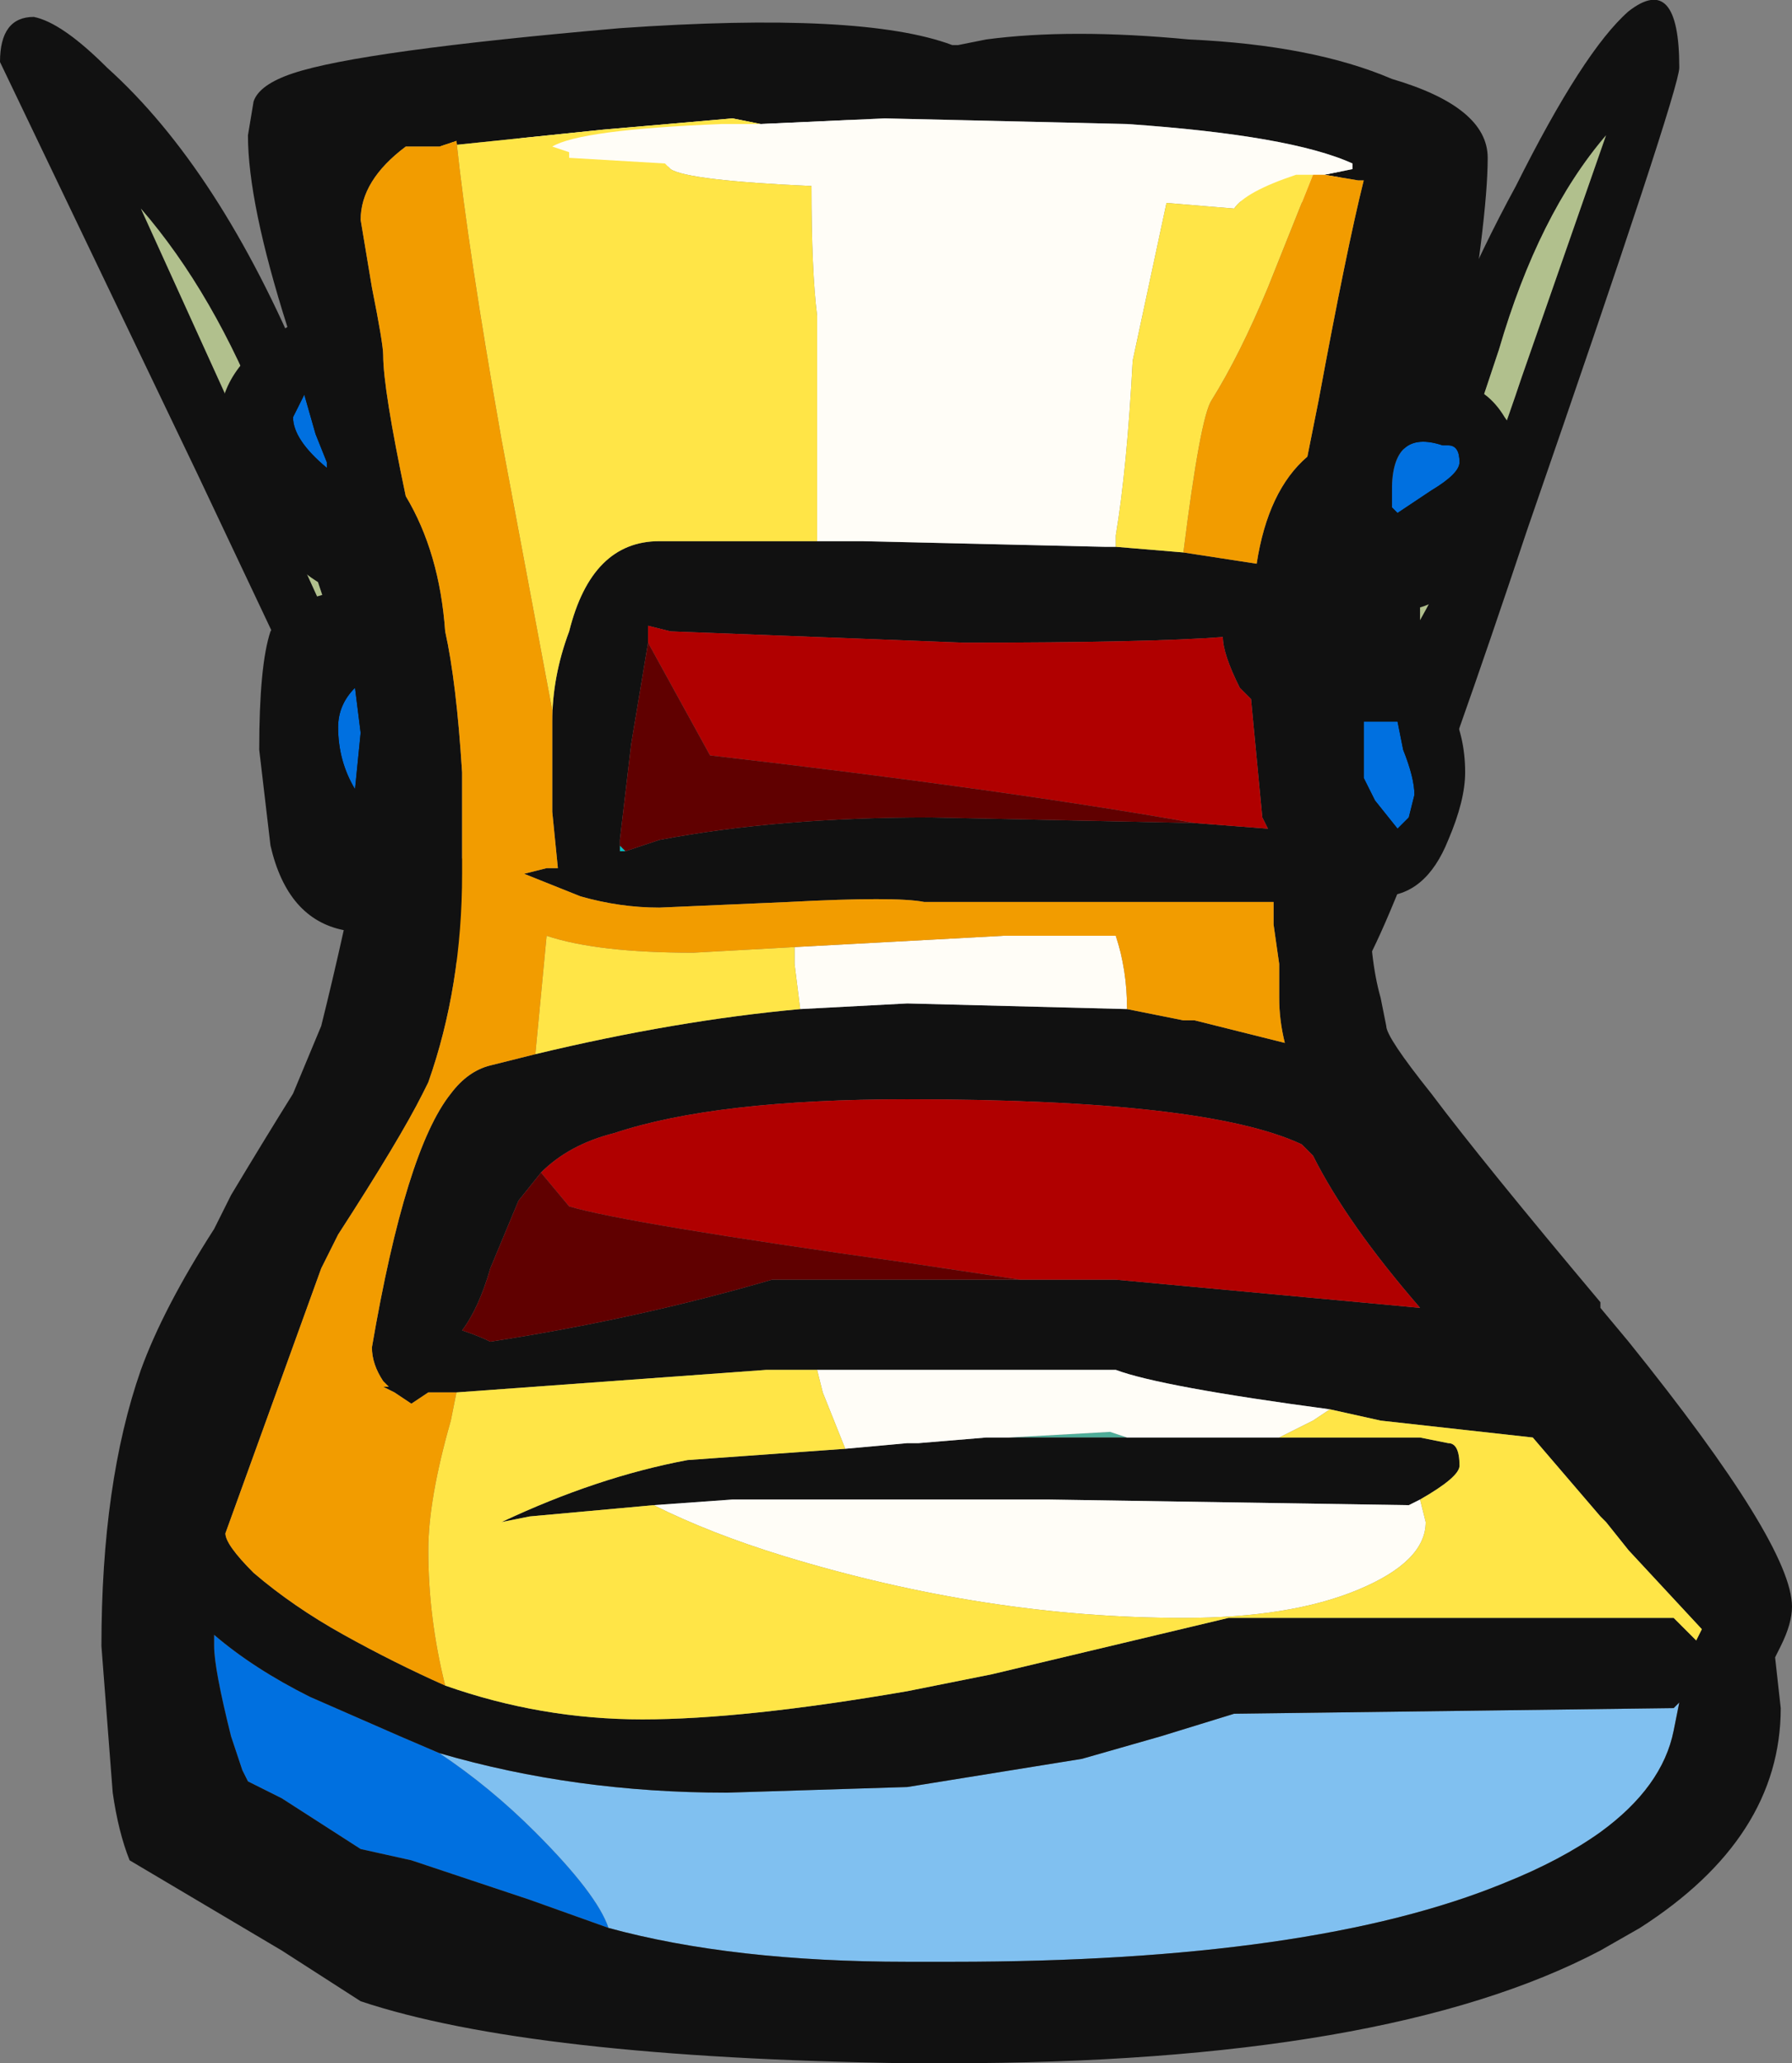 <?xml version="1.0" encoding="UTF-8" standalone="no"?>
<svg xmlns:ffdec="https://www.free-decompiler.com/flash" xmlns:xlink="http://www.w3.org/1999/xlink" ffdec:objectType="shape" height="18.3px" width="15.9px" xmlns="http://www.w3.org/2000/svg">
  <rect width="100%" height="100%" fill="#808080" stroke="none"/>
  <g transform="matrix(1.0, 0.0, 0.0, 1.0, 7.7, 11.65)">
    <path d="M6.55 -10.45 Q5.95 -9.75 5.6 -8.55 L4.9 -6.45 4.9 -6.15 Q5.35 -6.95 5.8 -8.3 L6.55 -10.45 M7.2 -11.05 Q7.2 -10.85 5.85 -6.95 4.5 -2.9 4.25 -2.9 4.05 -2.9 4.0 -3.15 3.95 -3.25 4.0 -3.35 4.0 -3.5 4.15 -4.15 4.3 -4.85 4.3 -5.55 4.3 -6.3 4.75 -7.65 5.15 -8.9 5.75 -10.0 6.35 -11.2 6.75 -11.55 7.2 -11.9 7.2 -11.05 M-6.45 -9.8 L-4.7 -5.95 -5.35 -7.9 Q-5.8 -9.05 -6.45 -9.8 M-7.7 -11.1 Q-7.7 -11.5 -7.4 -11.5 -7.15 -11.45 -6.75 -11.05 -5.75 -10.15 -5.0 -8.35 -4.55 -7.05 -4.45 -6.6 -4.15 -5.55 -4.15 -4.85 L-3.7 -4.2 Q-3.3 -3.55 -3.3 -3.4 -3.3 -3.3 -3.35 -3.2 -3.45 -3.1 -3.55 -3.1 -3.8 -3.1 -3.95 -3.45 -4.1 -3.75 -4.2 -3.75 L-5.95 -7.45 -7.7 -11.1" fill="#111111" fill-rule="evenodd" stroke="none"/>
    <path d="M4.2 -10.1 L4.15 -9.95 4.15 -9.85 1.35 -9.9 -0.6 -10.1 -3.0 -10.25 -3.0 -10.3 -3.15 -10.35 -3.1 -10.45 -2.5 -10.7 -0.35 -10.6 4.2 -10.25 4.2 -10.1" fill="#fffdf7" fill-rule="evenodd" stroke="none"/>
    <path d="M6.55 -10.45 L5.8 -8.3 Q5.35 -6.95 4.9 -6.15 L4.9 -6.45 5.6 -8.55 Q5.95 -9.75 6.55 -10.45 M-6.45 -9.8 Q-5.8 -9.05 -5.35 -7.9 L-4.7 -5.95 -6.45 -9.8" fill="#e2ff99" fill-opacity="0.502" fill-rule="evenodd" stroke="none"/>
    <path d="M-2.15 -4.1 L-2.2 -4.1 -2.2 -4.15 -2.15 -4.1" fill="#06bec2" fill-rule="evenodd" stroke="none"/>
    <path d="M2.3 1.1 L1.25 1.1 2.15 1.05 2.3 1.1" fill="#4eac98" fill-rule="evenodd" stroke="none"/>
    <path d="M4.65 -7.3 Q4.65 -7.85 5.1 -7.7 L5.15 -7.7 Q5.25 -7.7 5.25 -7.55 5.25 -7.45 5.0 -7.3 L4.7 -7.1 4.65 -7.15 4.65 -7.3 M4.75 -5.0 Q4.85 -4.75 4.85 -4.6 L4.8 -4.4 4.7 -4.3 4.5 -4.55 4.4 -4.75 4.4 -5.25 4.7 -5.25 4.75 -5.0 M-3.8 3.9 Q-3.35 4.2 -2.95 4.6 -2.4 5.15 -2.3 5.45 L-3.0 5.2 -4.05 4.85 -4.5 4.75 -5.2 4.3 -5.5 4.15 -5.55 4.05 -5.65 3.75 Q-5.8 3.15 -5.8 2.95 L-5.8 2.85 Q-5.45 3.15 -4.95 3.4 L-4.15 3.75 -3.8 3.9 M-4.8 -7.55 L-4.8 -7.5 Q-5.1 -7.75 -5.1 -7.95 L-5.0 -8.15 -4.9 -7.8 -4.8 -7.55 M-4.5 -5.15 L-4.55 -4.65 Q-4.7 -4.9 -4.7 -5.2 -4.7 -5.4 -4.55 -5.55 L-4.5 -5.15" fill="#0070e0" fill-rule="evenodd" stroke="none"/>
    <path d="M-3.8 3.9 Q-2.6 4.25 -1.25 4.25 L0.35 4.2 1.9 3.95 2.6 3.75 3.25 3.55 7.15 3.5 7.2 3.45 7.15 3.7 Q7.05 4.2 6.5 4.6 6.15 4.85 5.65 5.05 3.95 5.75 0.75 5.75 L0.35 5.75 Q-1.2 5.75 -2.3 5.45 -2.4 5.15 -2.95 4.6 -3.35 4.2 -3.8 3.9" fill="#80c0f0" fill-rule="evenodd" stroke="none"/>
    <path d="M1.05 -11.3 Q1.8 -11.4 2.85 -11.3 3.95 -11.25 4.65 -10.95 5.5 -10.7 5.5 -10.25 5.5 -9.7 5.25 -8.25 5.5 -8.2 5.65 -7.95 5.8 -7.75 5.8 -7.25 5.8 -6.95 5.4 -6.6 5.1 -6.3 4.85 -6.25 L4.75 -5.85 Q5.3 -5.45 5.3 -4.8 5.3 -4.55 5.15 -4.2 4.95 -3.7 4.55 -3.7 L4.45 -3.7 Q4.45 -3.15 4.55 -2.8 L4.6 -2.55 Q4.6 -2.45 5.0 -1.95 5.45 -1.35 6.5 -0.1 L6.5 -0.05 6.75 0.25 Q8.2 2.05 8.2 2.6 8.2 2.75 8.1 2.95 L8.05 3.05 8.1 3.5 Q8.1 4.65 6.85 5.45 L6.5 5.65 Q4.6 6.65 0.7 6.65 L0.35 6.65 Q-3.0 6.6 -4.5 6.1 L-5.2 5.65 -6.55 4.85 Q-6.65 4.6 -6.7 4.25 L-6.8 2.95 Q-6.8 1.5 -6.45 0.5 -6.25 -0.05 -5.8 -0.75 L-5.65 -1.05 Q-5.35 -1.55 -5.1 -1.95 L-4.85 -2.55 Q-4.75 -2.95 -4.65 -3.4 -5.15 -3.5 -5.3 -4.15 L-5.4 -5.0 Q-5.4 -5.75 -5.3 -6.05 -5.1 -6.35 -4.7 -6.4 -5.1 -6.55 -5.4 -7.05 -5.75 -7.6 -5.75 -7.9 -5.75 -8.4 -5.15 -8.75 -5.5 -9.85 -5.5 -10.45 L-5.45 -10.75 Q-5.4 -10.9 -5.1 -11.0 -4.5 -11.2 -2.2 -11.4 -0.05 -11.55 0.75 -11.25 L0.8 -11.25 1.05 -11.3 M4.05 -10.1 L4.3 -10.15 4.3 -10.2 Q3.75 -10.45 2.3 -10.55 L0.15 -10.6 -0.95 -10.55 -1.2 -10.6 -2.35 -10.5 -3.8 -10.35 -4.1 -10.35 Q-4.5 -10.05 -4.5 -9.7 L-4.4 -9.1 Q-4.3 -8.6 -4.3 -8.5 -4.3 -8.2 -4.1 -7.25 -3.8 -6.75 -3.75 -6.05 -3.65 -5.6 -3.6 -4.8 L-3.6 -3.9 Q-3.6 -2.9 -3.9 -2.05 L-3.95 -1.95 Q-4.15 -1.55 -4.7 -0.7 L-4.85 -0.4 -5.7 1.95 Q-5.7 2.05 -5.45 2.3 -5.1 2.6 -4.65 2.85 -4.2 3.1 -3.75 3.3 -2.9 3.6 -2.0 3.6 -1.1 3.6 0.35 3.35 L1.1 3.2 3.2 2.7 7.15 2.7 7.35 2.9 7.4 2.8 6.75 2.1 6.55 1.85 6.5 1.8 5.9 1.1 4.55 0.95 4.1 0.85 Q2.6 0.65 2.2 0.5 L-0.45 0.5 -0.9 0.5 -3.65 0.7 -3.9 0.7 -4.05 0.8 -4.2 0.7 -4.3 0.65 -4.25 0.65 -4.3 0.6 Q-4.4 0.45 -4.4 0.3 -4.1 -1.45 -3.7 -1.95 -3.55 -2.15 -3.35 -2.2 L-2.95 -2.3 Q-1.7 -2.6 -0.6 -2.7 L0.35 -2.75 2.3 -2.7 2.8 -2.6 2.9 -2.6 3.7 -2.4 Q3.65 -2.6 3.65 -2.8 L3.65 -3.1 3.6 -3.45 3.6 -3.65 0.5 -3.65 Q0.25 -3.7 -0.7 -3.65 L-1.85 -3.6 Q-2.2 -3.6 -2.55 -3.7 L-3.05 -3.9 -2.85 -3.95 -2.75 -3.95 -2.8 -4.45 -2.8 -5.25 Q-2.8 -5.65 -2.65 -6.05 -2.45 -6.85 -1.85 -6.85 L-0.45 -6.85 -0.05 -6.85 2.1 -6.8 2.2 -6.8 2.8 -6.75 3.45 -6.65 Q3.55 -7.3 3.9 -7.6 L4.0 -8.1 Q4.25 -9.45 4.4 -10.05 L4.35 -10.05 4.05 -10.1 M4.65 -7.3 L4.65 -7.15 4.7 -7.1 5.0 -7.3 Q5.25 -7.45 5.25 -7.55 5.25 -7.7 5.15 -7.7 L5.1 -7.7 Q4.65 -7.85 4.65 -7.3 M2.9 -4.35 L3.55 -4.3 3.5 -4.4 3.4 -5.45 3.3 -5.55 Q3.15 -5.85 3.15 -6.0 2.5 -5.95 0.85 -5.95 L-1.75 -6.05 -1.95 -6.1 -1.95 -5.95 -2.1 -5.05 -2.2 -4.2 -2.2 -4.15 -2.2 -4.1 -2.15 -4.1 -1.85 -4.2 Q-0.8 -4.4 0.55 -4.4 L2.9 -4.35 M4.75 -5.0 L4.7 -5.25 4.4 -5.25 4.4 -4.75 4.5 -4.55 4.7 -4.3 4.8 -4.4 4.85 -4.6 Q4.85 -4.75 4.75 -5.0 M1.35 -0.3 L2.2 -0.3 4.9 -0.05 Q4.25 -0.8 3.95 -1.4 L3.85 -1.5 Q3.0 -1.9 0.35 -1.9 -1.35 -1.9 -2.25 -1.6 -2.65 -1.5 -2.9 -1.25 L-3.1 -1.0 -3.35 -0.4 Q-3.45 -0.05 -3.6 0.15 -3.45 0.2 -3.35 0.25 -2.05 0.05 -0.85 -0.3 L1.35 -0.3 M3.65 1.1 L4.9 1.1 5.15 1.15 Q5.25 1.15 5.25 1.35 5.25 1.45 4.9 1.65 L4.8 1.7 1.6 1.65 -1.2 1.65 -1.9 1.7 -3.0 1.8 -3.25 1.85 Q-2.4 1.45 -1.6 1.3 L-0.2 1.2 0.35 1.15 0.45 1.15 1.05 1.1 1.25 1.1 2.3 1.1 3.65 1.1 M-2.3 5.45 Q-1.2 5.75 0.35 5.75 L0.75 5.75 Q3.95 5.75 5.65 5.05 6.15 4.85 6.5 4.6 7.05 4.2 7.15 3.7 L7.2 3.45 7.15 3.5 3.25 3.55 2.6 3.75 1.9 3.95 0.35 4.2 -1.25 4.25 Q-2.6 4.25 -3.8 3.9 L-4.15 3.75 -4.95 3.4 Q-5.45 3.15 -5.8 2.85 L-5.8 2.95 Q-5.8 3.15 -5.65 3.75 L-5.55 4.05 -5.5 4.15 -5.2 4.3 -4.5 4.75 -4.05 4.85 -3.0 5.2 -2.3 5.45 M-4.8 -7.55 L-4.9 -7.8 -5.0 -8.15 -5.1 -7.95 Q-5.1 -7.75 -4.8 -7.5 L-4.8 -7.55 M-4.5 -5.15 L-4.55 -5.55 Q-4.7 -5.4 -4.7 -5.2 -4.7 -4.9 -4.55 -4.65 L-4.5 -5.15" fill="#111111" fill-rule="evenodd" stroke="none"/>
    <path d="M-0.95 -10.55 L0.15 -10.6 2.3 -10.55 Q3.75 -10.45 4.3 -10.2 L4.3 -10.15 4.05 -10.1 3.95 -10.1 3.8 -10.1 Q3.35 -9.95 3.25 -9.8 L2.65 -9.85 2.35 -8.45 Q2.3 -7.5 2.2 -6.9 L2.2 -6.8 2.1 -6.8 -0.05 -6.85 -0.45 -6.85 -0.45 -8.85 Q-0.5 -9.25 -0.5 -10.0 -1.6 -10.05 -1.75 -10.15 L-1.8 -10.2 -2.65 -10.25 -2.65 -10.3 -2.8 -10.35 Q-2.55 -10.5 -1.3 -10.55 L-0.95 -10.55 M-0.65 -3.25 L1.2 -3.35 2.2 -3.35 Q2.3 -3.05 2.3 -2.7 L0.35 -2.75 -0.6 -2.7 -0.65 -3.1 -0.65 -3.25 M4.1 0.85 L3.95 0.95 3.65 1.1 2.3 1.1 2.15 1.05 1.25 1.1 1.05 1.1 0.45 1.15 0.35 1.15 -0.2 1.2 -0.4 0.7 -0.45 0.5 2.2 0.5 Q2.6 0.65 4.1 0.85 M4.9 1.65 L4.95 1.85 Q4.95 2.2 4.35 2.45 3.75 2.7 2.8 2.7 1.05 2.7 -0.75 2.15 -1.4 1.95 -1.9 1.7 L-1.2 1.65 1.6 1.65 4.8 1.7 4.9 1.65" fill="#fffdf7" fill-rule="evenodd" stroke="none"/>
    <path d="M-0.95 -10.55 L-1.3 -10.55 Q-2.55 -10.5 -2.8 -10.35 L-2.65 -10.3 -2.65 -10.25 -1.8 -10.2 -1.75 -10.15 Q-1.6 -10.05 -0.5 -10.0 -0.5 -9.25 -0.45 -8.85 L-0.45 -6.85 -1.85 -6.85 Q-2.45 -6.85 -2.65 -6.05 -2.8 -5.65 -2.8 -5.25 L-2.8 -5.35 -3.25 -7.75 Q-3.55 -9.45 -3.65 -10.4 L-3.8 -10.35 -2.35 -10.5 -1.2 -10.6 -0.95 -10.55 M2.2 -6.8 L2.2 -6.9 Q2.3 -7.5 2.35 -8.45 L2.65 -9.85 3.25 -9.8 Q3.35 -9.95 3.8 -10.1 L3.95 -10.1 3.55 -9.1 Q3.3 -8.5 3.05 -8.1 2.95 -7.95 2.8 -6.75 L2.2 -6.8 M-3.75 3.3 Q-3.9 2.7 -3.9 2.1 -3.9 1.65 -3.7 0.95 L-3.65 0.7 -0.9 0.5 -0.45 0.5 -0.4 0.7 -0.2 1.2 -1.6 1.3 Q-2.4 1.45 -3.25 1.85 L-3.0 1.8 -1.9 1.7 Q-1.4 1.95 -0.75 2.15 1.05 2.7 2.8 2.7 3.75 2.7 4.35 2.45 4.95 2.2 4.95 1.85 L4.9 1.65 Q5.25 1.45 5.25 1.35 5.25 1.15 5.15 1.15 L4.9 1.1 3.65 1.1 3.95 0.95 4.1 0.85 4.55 0.95 5.9 1.1 6.5 1.8 6.55 1.85 6.75 2.1 7.4 2.8 7.35 2.9 7.15 2.7 3.2 2.7 1.1 3.2 0.35 3.35 Q-1.1 3.6 -2.0 3.6 -2.9 3.6 -3.75 3.3 M-2.95 -2.3 L-2.85 -3.35 Q-2.4 -3.2 -1.55 -3.2 L-0.65 -3.25 -0.65 -3.1 -0.6 -2.7 Q-1.7 -2.6 -2.95 -2.3" fill="#ffe547" fill-rule="evenodd" stroke="none"/>
    <path d="M3.95 -10.1 L4.05 -10.1 4.35 -10.05 4.4 -10.05 Q4.25 -9.45 4.0 -8.1 L3.9 -7.6 Q3.55 -7.3 3.45 -6.65 L2.8 -6.75 Q2.95 -7.95 3.05 -8.1 3.3 -8.5 3.55 -9.1 L3.95 -10.1 M-2.8 -5.25 L-2.8 -4.45 -2.75 -3.95 -2.85 -3.95 -3.05 -3.9 -2.55 -3.7 Q-2.2 -3.6 -1.85 -3.6 L-0.7 -3.65 Q0.25 -3.7 0.5 -3.65 L3.6 -3.65 3.6 -3.45 3.65 -3.1 3.65 -2.8 Q3.65 -2.6 3.7 -2.4 L2.9 -2.6 2.8 -2.6 2.3 -2.7 Q2.3 -3.05 2.2 -3.35 L1.2 -3.35 -0.65 -3.25 -1.55 -3.2 Q-2.4 -3.2 -2.85 -3.35 L-2.95 -2.3 -3.35 -2.2 Q-3.55 -2.15 -3.7 -1.95 -4.1 -1.45 -4.4 0.3 -4.4 0.45 -4.3 0.6 L-4.25 0.65 -4.3 0.65 -4.2 0.7 -4.05 0.8 -3.9 0.7 -3.65 0.7 -3.7 0.95 Q-3.9 1.65 -3.9 2.1 -3.9 2.7 -3.75 3.3 -4.2 3.1 -4.65 2.85 -5.1 2.6 -5.45 2.3 -5.7 2.05 -5.7 1.95 L-4.85 -0.4 -4.7 -0.7 Q-4.15 -1.55 -3.95 -1.95 L-3.9 -2.05 Q-3.6 -2.9 -3.6 -3.9 L-3.6 -4.8 Q-3.65 -5.6 -3.75 -6.05 -3.8 -6.75 -4.1 -7.25 -4.3 -8.2 -4.3 -8.5 -4.3 -8.6 -4.4 -9.1 L-4.5 -9.7 Q-4.5 -10.05 -4.1 -10.35 L-3.8 -10.35 -3.65 -10.4 Q-3.55 -9.45 -3.25 -7.75 L-2.8 -5.35 -2.8 -5.25" fill="#f29c00" fill-rule="evenodd" stroke="none"/>
    <path d="M-1.95 -5.95 L-1.95 -6.1 -1.75 -6.05 0.85 -5.95 Q2.5 -5.95 3.15 -6.0 3.15 -5.85 3.3 -5.55 L3.4 -5.45 3.5 -4.4 3.55 -4.3 2.9 -4.35 Q1.2 -4.65 -1.4 -4.95 L-1.95 -5.95 M-2.9 -1.25 Q-2.65 -1.5 -2.25 -1.6 -1.35 -1.9 0.35 -1.9 3.0 -1.9 3.85 -1.5 L3.95 -1.4 Q4.25 -0.8 4.9 -0.05 L2.2 -0.3 1.35 -0.3 0.35 -0.45 Q-2.15 -0.8 -2.65 -0.95 L-2.9 -1.25" fill="#b00000" fill-rule="evenodd" stroke="none"/>
    <path d="M-1.95 -5.95 L-1.4 -4.95 Q1.2 -4.65 2.9 -4.35 L0.55 -4.4 Q-0.8 -4.4 -1.85 -4.2 L-2.15 -4.1 -2.2 -4.15 -2.2 -4.2 -2.1 -5.05 -1.95 -5.95 M-2.9 -1.25 L-2.65 -0.95 Q-2.15 -0.8 0.35 -0.45 L1.35 -0.3 -0.85 -0.3 Q-2.05 0.05 -3.35 0.25 -3.45 0.2 -3.6 0.15 -3.45 -0.05 -3.35 -0.4 L-3.1 -1.0 -2.9 -1.25" fill="#600000" fill-rule="evenodd" stroke="none"/>
  </g>
</svg>
